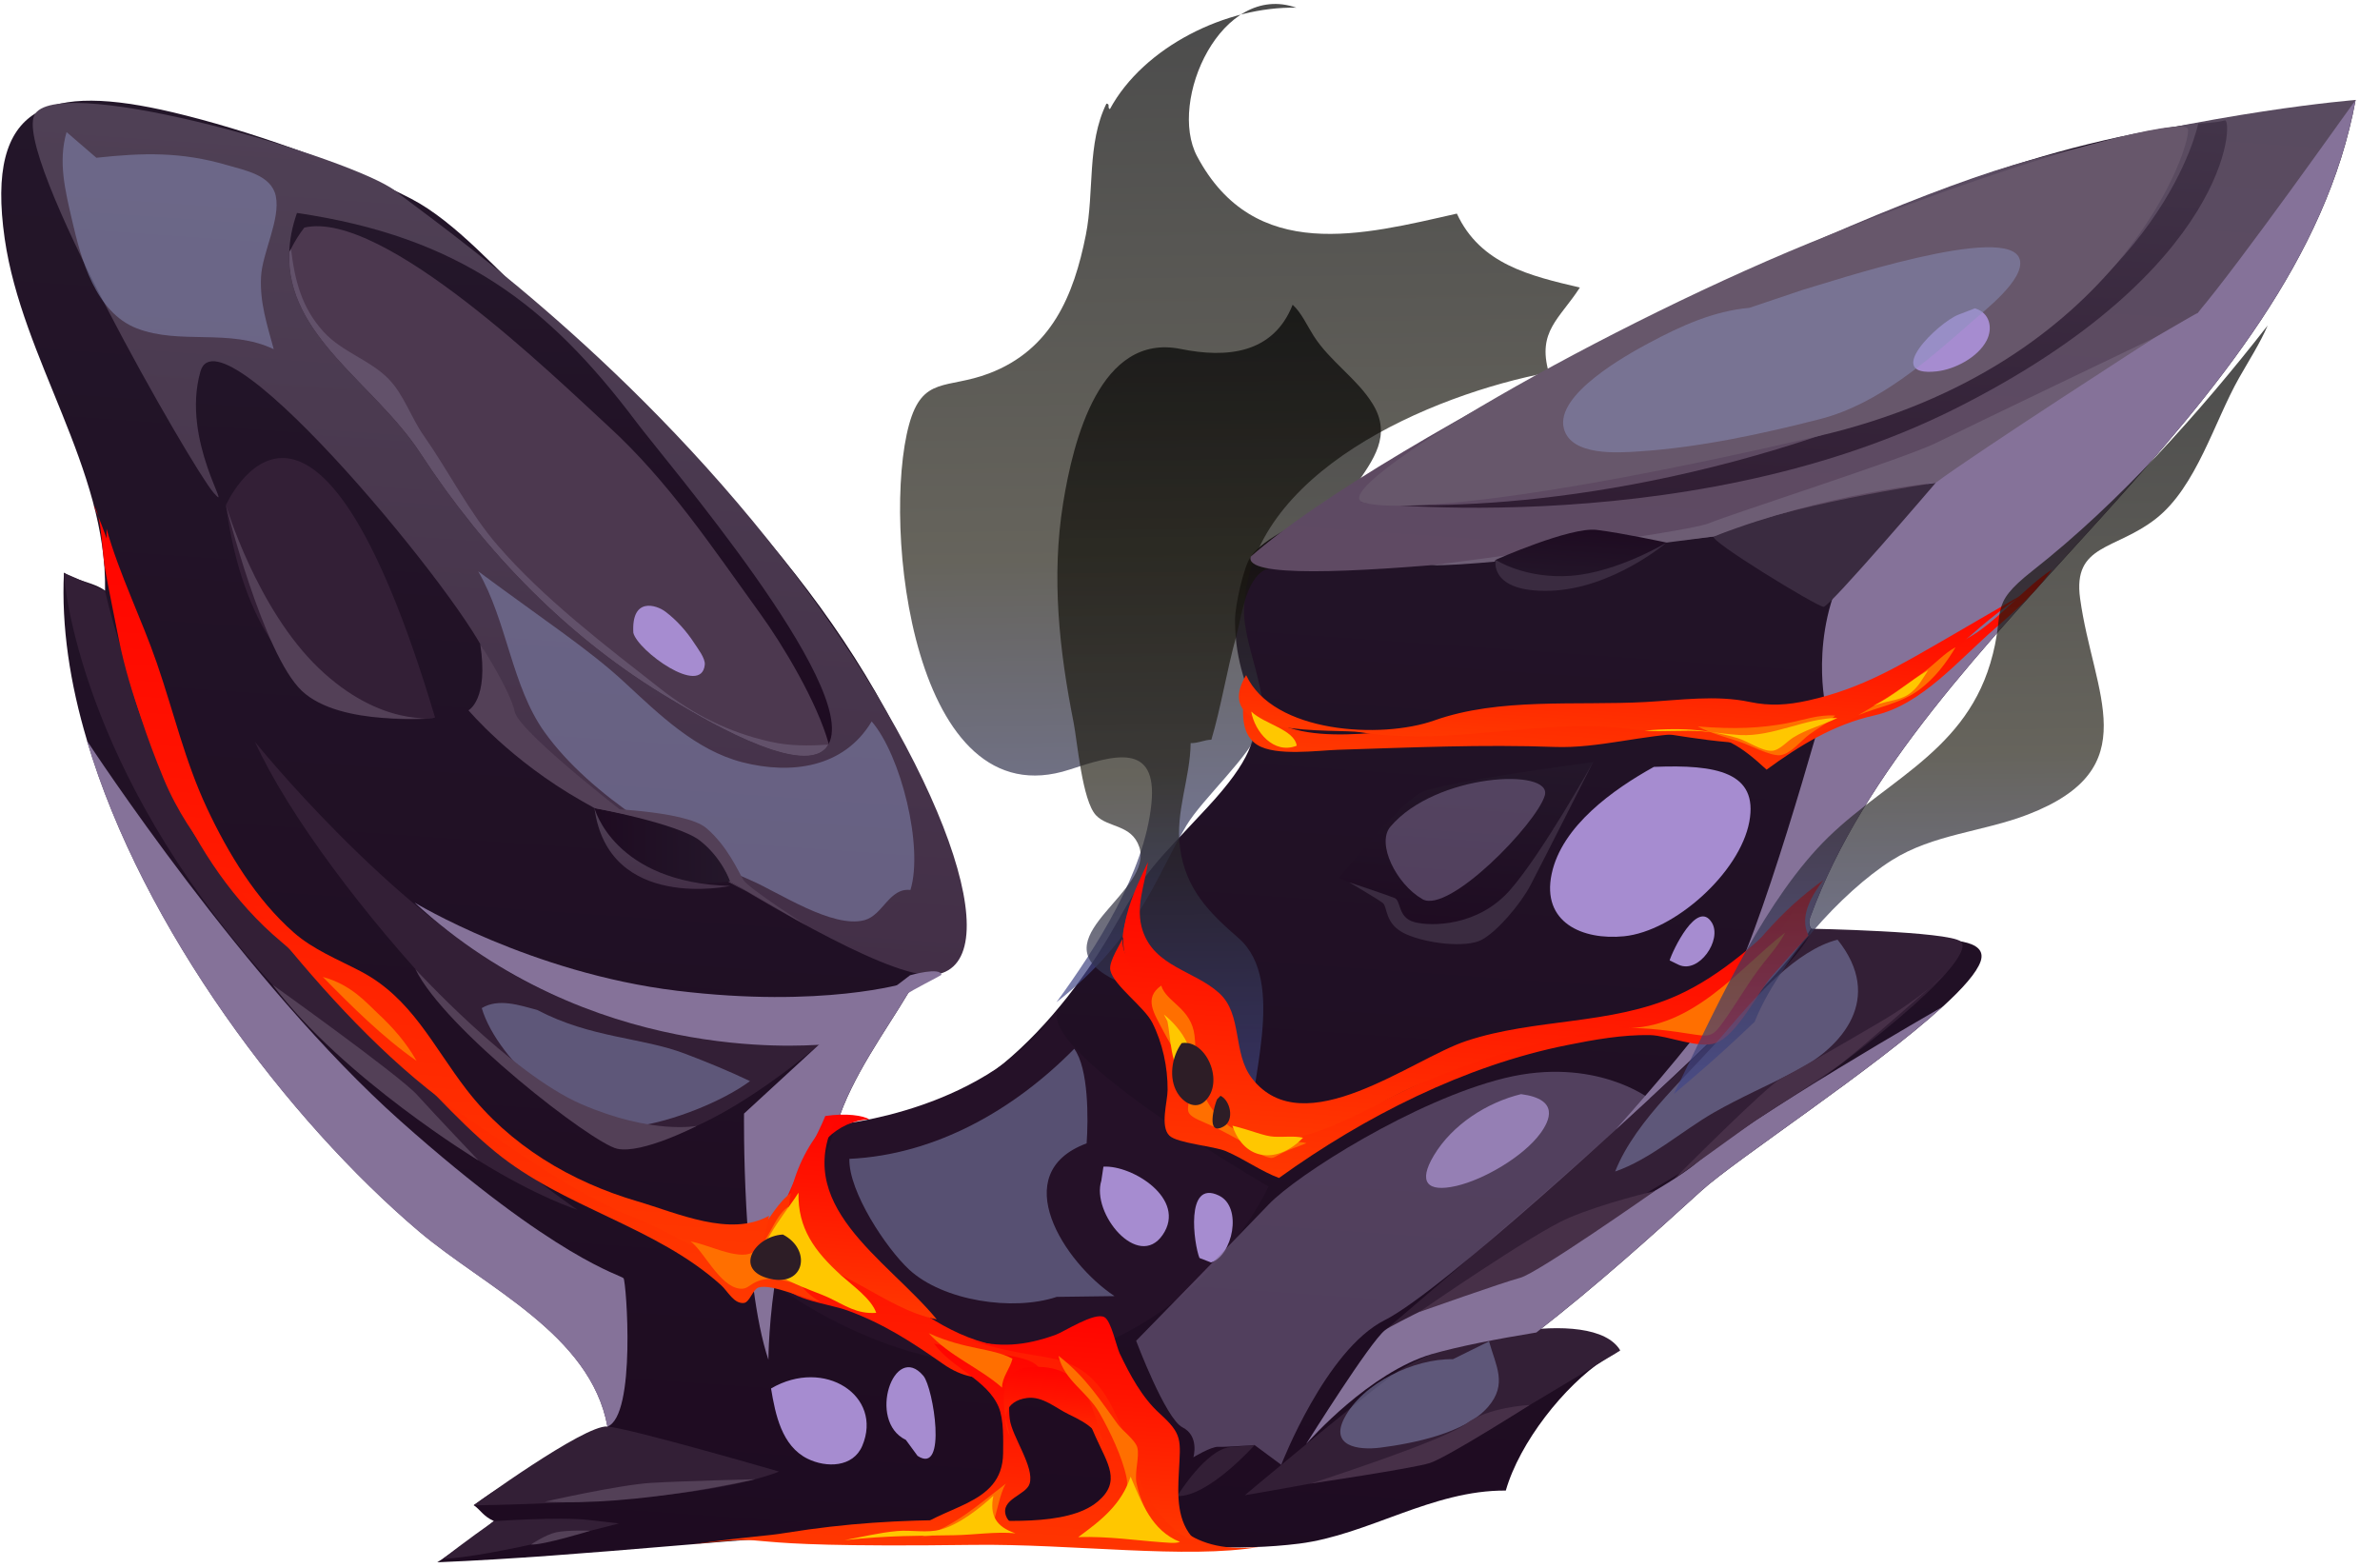 <svg width="252" height="166" viewBox="0 0 252 166" fill="none" xmlns="http://www.w3.org/2000/svg">
<path fill-rule="evenodd" clip-rule="evenodd" d="M209.717 101.775C209.313 102.97 207.825 104.65 205.71 106.578C205.71 106.578 205.7 106.578 205.69 106.588C198.426 113.214 183.8 122.767 180.173 126.055C174.886 130.864 168.965 136.202 162.669 141.085L162.659 141.086C155.65 146.568 148.184 151.476 140.623 154.486C149.172 151.363 161.882 148.216 169.857 143.931C165.623 146.737 160.901 152.71 159.438 157.819C151.627 157.762 144.878 162.511 137.56 163.437C124.74 165.055 108.831 161.393 95.447 161.979C79.065 162.694 62.56 164.741 46.298 165.414C48.133 164.26 50.688 162.386 52.291 161.045C51.154 160.53 50.876 159.863 50.159 159.363C55.241 155.666 58.627 154.561 64.547 153.054C64.518 152.354 64.429 151.665 64.321 151.016C62.522 141.219 51.387 136.315 44.338 130.337C30.573 118.656 15.105 98.317 9.203 78.373C9.203 78.363 9.203 78.363 9.203 78.363C7.404 72.336 6.495 66.338 6.77 60.633C8.042 61.497 9.954 61.662 11.125 62.536C11.335 49.553 2.344 38.08 0.496 25.263C-1.563 10.868 5.21 8.819 18.282 11.888C26.067 13.726 36.374 17.321 43.544 21.048C48.246 23.486 52.908 28.896 56.937 32.623C74.31 48.727 91.039 64.569 99.269 87.353C100.846 91.712 103.676 97.035 101.115 101.529C100.274 103.001 97.801 103.593 96.605 104.659C96.417 104.811 96.26 104.993 96.142 105.185C93.911 108.955 90.138 114.045 88.613 119.045C88.713 119.054 88.794 119.063 88.894 119.061C101.806 119.952 112.422 108.082 118.158 97.846C121.519 91.851 122.235 91.542 127.866 85.457C137.007 75.587 130.763 75.308 130.767 65.647C130.767 64.127 131.672 59.995 132.448 58.915C133.912 56.865 137.901 55.263 139.945 54.016C155.958 44.245 171.804 34.657 188.995 27.02C206.832 19.096 222.356 13.192 241.186 12.305C244.255 12.154 246.518 12.435 249.414 10.576C249.424 10.566 249.424 10.566 249.424 10.566C243.254 44.16 203.077 65.999 191.694 97.061C191.51 97.564 191.546 97.983 191.77 98.3C193.73 101.355 211.247 97.154 209.717 101.775Z" fill="url(#paint0_linear_27_4526)"/>
<path opacity="0.7" fill-rule="evenodd" clip-rule="evenodd" d="M111.857 106.119C116.121 100.273 121.168 92.406 121.913 85.115C122.586 78.486 117.855 79.968 113.264 81.478C96.614 86.947 93.333 55.608 96.254 44.958C97.676 39.769 100.255 41.236 104.723 39.537C111.321 37.03 113.696 31.288 114.972 24.871C115.882 20.289 115.065 15.239 117.15 10.971C117.6 11.025 117.195 11.381 117.517 11.557C121.111 4.919 129.915 0.653 137.258 0.817C129.361 -1.98 123.616 10.667 126.754 16.556C132.824 27.947 144.324 24.866 154.256 22.616C156.746 27.994 162.013 29.204 167.279 30.445C165.133 33.774 162.75 35.065 163.987 39.429C151.547 41.783 132.173 50.008 131.724 64.545C131.612 68.257 134.586 73.838 133.468 77.033C132.417 80.027 127.316 84.564 125.613 87.417C122.276 93.031 120.578 99.244 111.857 106.119Z" fill="url(#paint1_linear_27_4526)"/>
<path opacity="0.7" fill-rule="evenodd" clip-rule="evenodd" d="M132.15 121.514C132.076 115.114 136.439 103.906 131.108 99.296C128.023 96.626 125.53 94.118 124.943 89.766C124.423 85.962 126.036 82.391 126.067 78.68C126.818 78.71 127.513 78.331 128.263 78.321C129.278 74.908 129.897 70.979 130.88 67.426C131.415 65.489 131.798 61.894 133.56 60.56C134.6 59.776 136.255 60.145 137.316 59.431C139.586 57.931 141.921 53.68 143.403 51.57C145.455 48.653 147.382 46.088 145.348 42.774C143.703 40.085 140.819 38.273 139.083 35.546C138.388 34.455 137.801 33.112 136.869 32.264C134.808 37.492 129.843 37.927 125.03 36.95C116.466 35.212 113.636 46.63 112.563 53.295C111.306 61.112 112.157 68.862 113.688 76.562C114.063 78.457 114.586 84.781 116.047 86.322C117.314 87.666 119.819 87.263 120.631 89.682C122.182 94.332 110.683 99.064 116.927 103.132C119.782 104.995 120.903 103.52 122.612 107.288C124.487 111.484 126.083 120.273 132.15 121.514Z" fill="url(#paint2_linear_27_4526)"/>
<path fill-rule="evenodd" clip-rule="evenodd" d="M169.918 143.91C170.473 143.533 171.019 143.226 171.556 142.979C171.04 143.296 170.494 143.613 169.918 143.91Z" fill="url(#paint3_linear_27_4526)"/>
<path fill-rule="evenodd" clip-rule="evenodd" d="M132.429 58.935C131.028 63.404 177.176 56.868 190.385 55.965C203.594 55.061 228.815 36.609 232.689 33.128C236.564 29.646 249.405 10.586 249.405 10.586C249.405 10.586 234.659 11.72 215.125 16.917C195.571 22.104 146.497 46.519 132.429 58.935Z" fill="url(#paint4_linear_27_4526)"/>
<path fill-rule="evenodd" clip-rule="evenodd" d="M3.733 12.029C0.984 15.896 20.378 49.624 22.611 52.165C24.845 54.706 19.109 46.7 21.223 39.332C23.326 31.954 49.954 64.417 51.738 70.024C53.522 75.632 49.606 75.193 49.606 75.193C49.606 75.193 91.164 104.52 99.087 103.196C107.011 101.872 100.142 81.421 82.949 59.224C65.757 37.028 46.209 23.643 41.894 20.239C37.579 16.835 6.797 7.729 3.733 12.029Z" fill="url(#paint5_linear_27_4526)"/>
<path fill-rule="evenodd" clip-rule="evenodd" d="M6.752 60.654C6.752 60.654 7.789 79.452 26.186 101.212C44.593 122.973 61.131 128.086 61.131 128.086C61.131 128.086 19.802 100.226 11.117 62.557L6.752 60.654Z" fill="#331F36"/>
<path fill-rule="evenodd" clip-rule="evenodd" d="M50.15 159.383C50.15 159.383 61.859 150.838 64.302 151.036C66.755 151.234 82.486 155.808 82.486 155.808C82.486 155.808 78.837 157.416 69.908 158.343C60.989 159.271 50.15 159.383 50.15 159.383Z" fill="#331F36"/>
<path fill-rule="evenodd" clip-rule="evenodd" d="M52.292 161.065C52.292 161.065 59.166 160.565 62.352 160.933C65.537 161.301 65.537 161.301 65.537 161.301C65.537 161.301 52.252 164.826 46.864 165.056C46.874 165.056 49.726 162.849 52.292 161.065Z" fill="#331F36"/>
<path fill-rule="evenodd" clip-rule="evenodd" d="M131.802 158.312C131.802 158.312 142.337 149.473 147.427 145.606C152.517 141.729 168.66 138.097 171.555 142.979C171.555 142.979 155.969 152.554 152.677 153.958C149.395 155.361 131.802 158.312 131.802 158.312Z" fill="#331F36"/>
<path fill-rule="evenodd" clip-rule="evenodd" d="M124.644 158.406C124.644 158.406 127.699 153.435 130.266 153.222C132.834 153.008 132.834 153.008 132.834 153.008C132.834 153.008 127.945 158.512 124.644 158.406Z" fill="#331F36"/>
<path fill-rule="evenodd" clip-rule="evenodd" d="M26.998 78.55C26.998 78.55 41.191 96.185 55.432 103.799C69.663 111.413 86.674 110.63 86.674 110.63C86.674 110.63 75.473 120.518 67.488 120.992C59.514 121.467 34.185 94.247 26.998 78.55Z" fill="#331F36"/>
<path fill-rule="evenodd" clip-rule="evenodd" d="M112.253 106.514C108.437 110.644 134.315 125.626 134.315 125.626C134.315 125.626 128.157 139.478 112.74 143.631C97.323 147.783 82.239 136.13 82.239 136.13L88.605 119.065C88.605 119.055 104.879 117.692 112.253 106.514Z" fill="#251128"/>
<path fill-rule="evenodd" clip-rule="evenodd" d="M191.732 98.331C192.582 102.09 146.626 140.866 146.626 140.866C146.626 140.866 169.807 130.121 186.737 118.518C203.666 106.915 208.916 100.756 207.611 99.683C206.307 98.6 191.732 98.331 191.732 98.331Z" fill="#331F36"/>
<path fill-rule="evenodd" clip-rule="evenodd" d="M191.741 98.32C191.731 98.32 191.731 98.331 191.741 98.32C188.89 103.608 172.116 118.65 171.078 119.583C171.729 118.855 179.092 110.657 182.536 105.582C186.126 100.284 193.238 74.439 193.238 74.439C193.238 74.439 191.394 65.752 196.545 58.154C201.696 50.556 232.699 33.118 232.699 33.118C237.033 28.05 249.032 11.111 249.405 10.586C249.415 10.576 249.415 10.576 249.415 10.576C243.245 44.17 203.068 66.009 191.685 97.071C191.482 97.594 191.517 98.003 191.741 98.32Z" fill="#857299"/>
<path fill-rule="evenodd" clip-rule="evenodd" d="M205.691 106.588C198.428 113.214 183.802 122.767 180.175 126.054C174.887 130.864 168.967 136.202 162.67 141.085L162.66 141.085C158.589 141.749 154.359 142.564 151.569 143.381C144.995 145.348 138.737 152.4 138.293 152.896C138.695 152.261 145.033 142.147 146.626 140.856C148.258 139.524 173.82 128.038 179.705 123.07C185.512 118.184 205.086 106.936 205.691 106.588Z" fill="#857299"/>
<path fill-rule="evenodd" clip-rule="evenodd" d="M99.678 103.219C99.49 103.371 96.251 104.994 96.134 105.195C93.903 108.965 90.129 114.055 88.605 119.055C88.705 119.064 88.785 119.073 88.885 119.071C81.398 126.22 81.361 143.972 81.361 143.972C78.561 135.588 78.779 117.904 78.779 117.904L86.684 110.63L96.359 103.262C96.349 103.262 99.587 102.34 99.678 103.219Z" fill="#857299"/>
<path fill-rule="evenodd" clip-rule="evenodd" d="M181.465 56.801C180.759 57.131 192.434 64.268 193.094 64.25C193.754 64.231 204.963 51.113 204.963 51.113C204.963 51.113 188.533 53.519 181.465 56.801Z" fill="#3A2B40"/>
<path fill-rule="evenodd" clip-rule="evenodd" d="M23.918 53.488C23.918 53.488 33.146 32.695 46.065 75.969C46.065 75.979 27.565 79.942 23.918 53.488Z" fill="#331F36"/>
<path fill-rule="evenodd" clip-rule="evenodd" d="M64.311 151.047C62.512 141.249 51.377 136.345 44.328 130.367C30.564 118.686 15.095 98.348 9.193 78.403C9.591 79.008 26.052 104.134 42.405 118.691C58.939 133.406 65.75 134.976 66.025 135.343C66.31 135.699 67.386 149.906 64.311 151.047Z" fill="#857299"/>
<path fill-rule="evenodd" clip-rule="evenodd" d="M151.504 59.855C151.504 59.855 178.392 56.452 180.958 55.398C183.515 54.344 201.64 48.536 204.919 46.933C208.178 45.32 228.145 35.748 228.145 35.748C228.145 35.748 209.252 47.906 204.964 51.113C204.964 51.113 193.387 52.165 181.467 56.802C181.467 56.802 157.626 59.965 151.504 59.855Z" fill="#6D5D74"/>
<path fill-rule="evenodd" clip-rule="evenodd" d="M50.844 68.186C50.844 68.186 54.008 73.065 54.498 75.349C54.988 77.643 67.969 87.533 67.969 87.533L78.979 94.359C78.979 94.359 69.19 89.117 61.602 84.806C54.015 80.496 49.605 75.203 49.605 75.203C49.605 75.203 51.771 74.085 50.844 68.186Z" fill="#534057"/>
<path fill-rule="evenodd" clip-rule="evenodd" d="M131.835 72.404C131.663 74.546 131.043 77.555 133.13 78.868C135.076 80.092 139.538 79.454 141.688 79.385C149.395 79.144 156.981 78.805 164.616 79.085C169.228 79.254 173.99 77.782 178.638 77.661C182.417 77.571 184.458 79.104 187.049 81.491C190.576 78.914 194.167 76.707 198.485 75.74C203.501 74.624 207.457 69.782 211.364 66.43C213.47 64.613 215.684 62.573 217.274 60.292C214.419 62.2 212.205 64.969 209.38 66.927C207.884 67.956 206.281 68.497 204.753 69.467C201.897 71.285 200.201 73.938 196.763 74.863C195.248 75.273 193.557 75.165 192.071 75.524C189.938 76.032 188.103 77.227 185.801 77.087C182.819 76.906 180.185 75.88 177.048 76.091C167.805 76.713 158.831 77.23 149.541 77.312C145.311 77.348 133.824 79.899 131.835 72.404Z" fill="url(#paint6_linear_27_4526)"/>
<path fill-rule="evenodd" clip-rule="evenodd" d="M121.554 91.391C120.873 93.63 117.909 98.619 119.16 100.993C120.021 102.612 123.464 103.587 124.86 104.799C128.502 107.971 128.843 112.627 130.758 116.762C131.89 119.218 132.664 120.298 135.442 120.111C141.927 119.656 148.806 114.995 154.777 112.737C161.325 110.261 167.992 108.473 174.854 107.083C176.939 106.666 179.277 106.505 181.022 105.312C183.371 103.701 185.054 100.859 186.926 98.754C188.917 96.518 190.746 94.864 193.054 93.183C191.855 94.789 190.473 96.987 191.48 99.044C190.208 100.411 188.858 101.909 187.597 103.366C186.07 105.146 183.948 109.564 181.689 110.424C179.918 111.097 176.578 109.631 174.717 109.595C171.796 109.543 168.813 110.072 165.95 110.65C155.148 112.802 144.478 118.202 135.422 124.722C133.543 124.026 131.716 122.7 129.805 121.885C128.537 121.342 124.673 121.052 123.823 120.244C122.8 119.257 123.625 116.646 123.629 115.406C123.648 112.995 123.094 110.432 122.006 108.276C121.133 106.578 117.914 104.34 117.562 102.724C117.36 101.787 118.715 99.849 119.053 98.974C119.807 96.934 120.619 94.793 121.554 91.391Z" fill="url(#paint7_linear_27_4526)"/>
<path fill-rule="evenodd" clip-rule="evenodd" d="M87.383 118.161C85.883 121.941 80.151 130.957 82.076 135.142C83.27 137.727 87.382 137.893 89.764 138.762C93.562 140.152 96.589 142.123 99.808 144.381C104.199 147.463 106.663 144.641 111.303 146.21C114.327 147.23 114.642 149.096 115.991 152.099C117.289 154.992 118.754 156.873 116.212 158.997C112.947 161.73 105.536 160.917 101.596 160.929C95.165 160.943 89.639 161.265 83.262 162.289C80.797 162.692 80.275 162.548 73.377 163.499C84.062 162.299 74.163 163.949 103.03 163.57C113.43 163.434 125.763 165.112 133.326 163.783C126.675 164.53 122.344 161.457 122.037 154.83C121.883 151.472 121.988 151.8 120.207 149.484C118.335 147.028 115.908 145.03 114.83 142.083C111.587 141.916 108.753 143.123 105.343 142.428C100.039 141.337 96.253 137.857 91.826 135.065C87.61 132.4 83.851 130.959 85.25 124.78C85.987 121.51 88.62 118.655 92.049 118.52C91.423 118.108 89.569 117.833 87.383 118.161Z" fill="url(#paint8_linear_27_4526)"/>
<path fill-rule="evenodd" clip-rule="evenodd" d="M98.899 142.252C100.692 144.799 104.539 146.079 105.748 148.993C106.295 150.306 106.223 152.457 106.212 153.867C106.157 159.578 99.582 159.275 96.056 162.631C100.741 162.97 106.179 160.508 110.666 161.75C109.446 161.786 107.018 161.967 106.509 160.484C105.905 158.712 108.63 158.316 109.014 157.101C109.571 155.343 107.139 152.105 106.914 150.238C106.657 148.141 107.091 143.905 110.116 145.015C109.322 143.166 103.565 143.441 98.899 142.252Z" fill="url(#paint9_linear_27_4526)"/>
<path fill-rule="evenodd" clip-rule="evenodd" d="M9.918 53.512C14.683 64.52 14.651 75.091 20.114 85.901C23.902 93.402 30.996 100.489 37.987 105.108C40.045 106.461 41.812 107.768 43.099 109.811C47.47 116.725 53.982 121.35 61.067 125.547C65.321 128.071 69.205 129.141 73.9 130.239C74.442 130.362 74.765 129.888 75.349 130.13C75.982 130.392 76.324 131.317 77.039 131.658C80.269 133.166 81.334 127.451 84.255 126.013C82.892 130.371 82.671 135.565 86.881 137.839C85.298 137.62 81.765 135.886 80.32 136.315C79.732 136.483 79.371 137.888 78.772 137.956C77.703 138.07 77.065 136.718 76.347 136.067C69.394 129.798 59.698 127.925 52.409 121.93C48.021 118.328 44.605 114.052 40.436 110.336C36.945 107.222 33.436 102.767 29.836 99.764C24.71 95.481 21.107 89.948 18.359 84.044C15.848 78.646 13.781 73.543 12.585 67.718C12.094 65.354 11.663 63.02 11.213 60.765C10.721 58.282 10.856 54.849 9.918 53.512Z" fill="url(#paint10_linear_27_4526)"/>
<path fill-rule="evenodd" clip-rule="evenodd" d="M131.944 71.483C134.815 77.656 146.254 78.266 151.859 76.282C158.757 73.831 166.919 74.724 174.235 74.328C177.893 74.13 181.695 73.56 185.276 74.323C187.432 74.775 189.28 74.651 191.474 74.162C197.228 72.887 201.196 70.414 206.228 67.528C209.315 65.748 212.411 63.897 215.499 62.206C209.969 65.289 205.817 70.494 200.45 73.804C196.115 76.481 190.285 78.828 185.113 78.696C179.451 78.55 173.899 76.913 168.218 76.877C160.096 76.834 152.162 78.828 144.034 77.525C141.559 77.117 127.823 78.317 131.944 71.483Z" fill="url(#paint11_linear_27_4526)"/>
<path fill-rule="evenodd" clip-rule="evenodd" d="M121.552 91.271C121.214 93.686 120.175 96.079 120.988 98.529C122.258 102.353 126.433 102.758 129.065 105.124C131.605 107.39 130.468 111.496 132.574 114.188C138.057 121.217 149.468 112.126 155.274 110.21C162.583 107.794 170.543 108.55 177.563 105.407C182.345 103.265 186.405 99.461 190.129 95.922C188.529 98.983 185.301 102.966 182.65 105.211C179.604 107.791 175.646 107.943 171.894 108.602C164.49 109.899 157.523 111.671 150.582 114.652C145.102 117.004 139.405 121.119 133.202 120.871C128.919 120.707 128.005 115.808 126.591 112.517C124.951 108.698 123.28 106.3 120.401 103.397C117.006 99.961 120.415 93.776 121.552 91.271Z" fill="url(#paint12_linear_27_4526)"/>
<path fill-rule="evenodd" clip-rule="evenodd" d="M88.673 118.144C83.606 127.561 93.791 133.188 99.187 139.688C96.38 139.175 93.637 137.471 91.159 136.113C88.913 134.882 86.116 133.599 84.479 131.55C81.754 128.156 85.387 119.987 88.673 118.144Z" fill="url(#paint13_linear_27_4526)"/>
<path fill-rule="evenodd" clip-rule="evenodd" d="M11.28 55.984C12.664 60.877 14.964 65.447 16.617 70.236C18.395 75.393 19.573 80.568 21.909 85.557C24.152 90.348 27.116 95.23 31.122 98.748C33.166 100.541 35.77 101.577 38.157 102.826C43.594 105.665 45.811 110.726 49.422 115.399C53.95 121.26 60.441 125.125 67.489 127.193C71.705 128.428 77.31 131.035 81.43 128.72C81.038 130.876 80.316 133.735 77.821 133.398C74.355 132.924 70.811 130.36 67.564 129.082C61.12 126.557 55.041 122.136 49.32 118.281C41.985 113.336 35.392 106.272 29.791 99.435C25.096 93.696 20.219 89.43 17.307 82.397C13.868 74.092 11.239 64.305 11.28 55.984Z" fill="url(#paint14_linear_27_4526)"/>
<path fill-rule="evenodd" clip-rule="evenodd" d="M102.565 141.834C105.867 142.711 108.465 142.507 111.759 141.334C112.655 141.012 115.888 138.889 116.935 139.456C117.65 139.836 118.216 142.579 118.545 143.275C119.636 145.561 120.917 147.964 122.779 149.65C125.219 151.858 125.006 152.421 124.821 155.844C124.684 158.386 124.6 161.097 126.465 163.013C124.924 162.943 123.135 160.756 122.25 159.588C120.408 157.172 119.812 153.649 118.645 150.894C117.521 148.249 116.26 145.885 113.672 144.589C111.135 143.312 108.431 143.788 102.565 141.834Z" fill="url(#paint15_linear_27_4526)"/>
<path fill-rule="evenodd" clip-rule="evenodd" d="M106.93 152.058C105.985 150.21 106.401 148.324 108.747 148.014C110.394 147.802 111.801 149.094 113.14 149.736C115.394 150.817 116.574 151.581 117.249 154.253C115.856 150.2 115.6 145.203 110.504 144.75C106.599 144.411 105.376 146.488 106.93 152.058Z" fill="url(#paint16_linear_27_4526)"/>
<path fill-rule="evenodd" clip-rule="evenodd" d="M34.185 103.438C37.237 106.548 40.53 109.835 44.113 112.328C42.977 110.343 41.596 108.771 39.916 107.213C38.883 106.266 37.227 104.258 34.185 103.438Z" fill="#FF6F00"/>
<path fill-rule="evenodd" clip-rule="evenodd" d="M73.115 131.449C74.868 131.706 78.122 133.474 79.681 132.613C81.458 131.63 81.812 128.935 83.447 127.774C84.801 132.576 88.877 134.543 92.012 137.952C91.386 137.56 90.505 137.492 89.774 137.361C88.089 137.043 86.533 136.574 84.907 136.095C83.24 135.607 81.442 135.01 79.942 135.78C79.316 136.098 79.052 136.522 78.341 136.441C76.168 136.21 74.426 132.292 73.115 131.449Z" fill="#FF6F00"/>
<path fill-rule="evenodd" clip-rule="evenodd" d="M98.336 141.16C100.518 143.581 103.684 144.8 106.102 146.918C106.088 145.818 106.966 144.887 107.202 143.854C104.956 142.673 102.29 142.948 98.336 141.16Z" fill="#FF6F00"/>
<path fill-rule="evenodd" clip-rule="evenodd" d="M112.078 143.549C112.662 146.162 115.118 147.35 116.398 149.573C117.513 151.509 118.85 154.291 119.288 156.486C119.738 158.77 117.204 160.764 115.662 162.094C117.902 162.085 119.944 161.448 122.219 161.868C121.519 160.317 120.678 158.708 120.336 157.022C120.1 155.875 120.689 154.207 120.416 153.241C120.196 152.474 118.863 151.491 118.374 150.827C116.46 148.242 115.059 145.88 112.078 143.549Z" fill="#FF6F00"/>
<path fill-rule="evenodd" clip-rule="evenodd" d="M106.504 157.084C103.662 159.261 101.063 161.635 97.537 162.722C100.075 162.568 102.392 161.518 104.948 162.004C105.593 160.066 105.877 158.062 106.504 157.084Z" fill="#FF6F00"/>
<path fill-rule="evenodd" clip-rule="evenodd" d="M122.955 104.353C121.042 105.689 122.224 107.323 123.157 109.131C124.132 111.009 125.507 112.891 125.855 115.036C126.247 117.481 124.79 117.701 127.334 118.767C128.732 119.349 130.001 120.042 131.321 120.775C132.137 121.234 133.129 122.162 133.983 122.45C134.867 122.749 134.715 122.601 135.808 122.056C136.613 121.656 137.529 121.374 138.325 121.043C137.542 120.794 136.674 121.015 135.853 120.936C134.531 120.803 133.026 120.393 131.761 120.009C128.698 119.079 126.884 115.733 126.644 112.686C126.571 111.677 126.598 110.676 126.485 109.678C126.156 106.722 123.488 106.127 122.955 104.353Z" fill="#FF6F00"/>
<path fill-rule="evenodd" clip-rule="evenodd" d="M171.858 108.852C174.427 108.779 177.003 109.155 179.528 109.552C181.151 109.81 181.488 109.556 182.441 108.223C183.934 106.154 185.165 103.917 186.758 101.916C187.555 100.916 188.452 99.884 189.007 98.746C184.205 102.46 179.231 109.036 171.858 108.852Z" fill="#FF6F00"/>
<path fill-rule="evenodd" clip-rule="evenodd" d="M179.759 76.916C181.098 77.618 182.684 78.048 184.13 78.509C185.145 78.835 187.431 80.066 188.48 79.962C189.598 79.847 190.709 78.392 191.631 77.72C192.473 77.109 193.615 76.484 194.305 75.765C192.653 75.617 190.832 76.27 189.225 76.572C186.442 77.098 183.694 77.234 179.759 76.916Z" fill="#FF6F00"/>
<path fill-rule="evenodd" clip-rule="evenodd" d="M196.764 75.713C198.963 74.824 201.348 74.443 203.269 72.987C204.863 71.776 206.063 70.221 207.061 68.527C205.948 69.102 204.824 70.327 203.804 71.08C201.902 72.465 199.951 73.891 196.764 75.713Z" fill="#FF6F00"/>
<path fill-rule="evenodd" clip-rule="evenodd" d="M84.548 126.279C83.746 127.64 80.496 131.483 80.777 133.059C81.155 135.185 86.044 136.601 87.674 137.359C89.495 138.215 90.717 139.149 92.776 139.002C92.286 137.539 90.227 136.076 89.073 135.041C86.26 132.487 84.458 130.061 84.548 126.279Z" fill="#FFC700"/>
<path fill-rule="evenodd" clip-rule="evenodd" d="M123.614 108.135C123.945 109.751 123.958 113.041 125.342 114.043C127.303 111.867 125.044 108.857 123.234 107.41L123.614 108.135Z" fill="#FFC700"/>
<path fill-rule="evenodd" clip-rule="evenodd" d="M130.49 119.186C131.801 123.069 135.393 123.162 137.968 120.458C136.975 120.251 135.977 120.404 134.966 120.357C133.825 120.312 132.607 119.698 130.49 119.186Z" fill="#FFC700"/>
<path fill-rule="evenodd" clip-rule="evenodd" d="M114.169 162.744C116.596 160.972 118.724 159.304 119.715 156.35C120.871 159.076 121.931 162.062 124.936 163.253C124.419 163.449 123.587 163.32 122.967 163.288C120.124 163.086 117.538 162.66 114.169 162.744Z" fill="#FFC700"/>
<path fill-rule="evenodd" clip-rule="evenodd" d="M89.442 163.068C91.297 162.724 93.082 162.28 94.98 162.106C96.498 161.966 98.143 162.344 99.618 161.945C101.521 161.43 103.759 159.69 105.181 158.371C104.759 160.437 105.465 161.658 107.514 162.341C105.371 162.149 103.226 162.507 101.066 162.546C97.536 162.612 94.035 162.558 89.442 163.068Z" fill="#FFC700"/>
<path fill-rule="evenodd" clip-rule="evenodd" d="M174.135 77.36C176.187 77.503 178.214 77.266 180.287 77.429C181.608 77.532 182.931 77.754 184.242 77.827C187.775 78.011 191.119 76.037 194.549 76.012C192.999 76.792 191.334 77.164 189.846 78.104C189.172 78.533 188.384 79.483 187.574 79.494C186.505 79.518 184.99 78.448 183.956 78.141C181.296 77.366 178.46 76.963 174.135 77.36Z" fill="#FFC700"/>
<path fill-rule="evenodd" clip-rule="evenodd" d="M198.343 74.712C200.48 73.744 202.159 72.102 204.154 70.975C203.585 71.813 203.206 72.618 202.375 73.299C201.306 74.183 200.205 74.088 198.343 74.712Z" fill="#FFC700"/>
<path fill-rule="evenodd" clip-rule="evenodd" d="M132.484 75.336C132.842 77.451 134.865 79.925 137.302 78.953C137.029 77.216 133.872 76.678 132.484 75.336Z" fill="#FFC700"/>
<path fill-rule="evenodd" clip-rule="evenodd" d="M82.897 130.711C79.919 130.87 77.596 134.481 81.539 135.399C85.21 136.251 85.969 132.311 82.897 130.711Z" fill="#2D1D26"/>
<path fill-rule="evenodd" clip-rule="evenodd" d="M125.115 110.446C124.074 111.86 123.704 114.135 124.664 115.712C125.288 116.734 126.548 117.528 127.556 116.614C129.731 114.626 127.71 110.002 125.115 110.446Z" fill="#2D1D26"/>
<path fill-rule="evenodd" clip-rule="evenodd" d="M128.864 116.397C128.611 116.94 127.606 120.394 129.581 119.258C130.743 118.593 130.255 116.489 129.229 116.022L128.864 116.397Z" fill="#2D1D26"/>
<path fill-rule="evenodd" clip-rule="evenodd" d="M87.745 78.753C87.657 78.904 87.569 79.055 87.461 79.177C84.703 82.403 73.501 75.499 71.132 74.09C60.258 67.682 51.335 58.429 44.528 47.997C39.68 40.57 30.284 35.563 30.628 26.718C30.671 25.417 30.922 24.033 31.443 22.547C48.577 25.062 58.002 32.219 67.366 44.667C70.501 48.846 90.966 72.67 87.745 78.753Z" fill="url(#paint17_linear_27_4526)"/>
<path fill-rule="evenodd" clip-rule="evenodd" d="M87.746 78.753C87.726 78.783 87.717 78.813 87.697 78.843C87.619 78.964 87.55 79.075 87.461 79.177C84.703 82.403 73.502 75.499 71.133 74.09C60.258 67.682 51.336 58.428 44.529 47.997C39.681 40.57 30.284 35.563 30.628 26.717C30.687 26.587 30.755 26.466 30.814 26.345C31.213 25.55 31.673 24.804 32.224 24.096C40.57 22.177 58.704 39.89 64.443 45.156C70.79 50.973 75.361 57.873 80.495 64.977C82.878 68.266 86.517 74.318 87.746 78.753Z" fill="#4C384F"/>
<path fill-rule="evenodd" clip-rule="evenodd" d="M87.697 78.843C87.619 78.964 87.55 79.075 87.462 79.177C84.704 82.403 73.502 75.499 71.133 74.09C60.259 67.682 51.336 58.428 44.529 47.997C39.681 40.57 30.285 35.563 30.629 26.717C30.687 26.587 30.755 26.466 30.814 26.345C31.196 29.59 31.905 32.561 34.28 35.15C36.228 37.275 39.189 38.116 41.145 40.121C42.767 41.779 43.54 44.26 44.885 46.152C47.504 49.888 49.733 54.349 52.698 57.751C57.562 63.377 64.067 68.332 69.918 72.916C73.404 75.641 77.159 77.541 81.493 78.515C83.649 79.007 85.669 78.97 87.697 78.843Z" fill="#62516A"/>
<path fill-rule="evenodd" clip-rule="evenodd" d="M144.316 53.189C140.641 52.807 177.801 57.95 207.051 43.255C236.301 28.56 236.5 12.466 235.563 12.748C234.627 13.021 232.757 13.075 232.757 13.075C232.757 13.075 229.195 31.234 202.689 42.342C176.192 53.441 153.149 54.103 144.316 53.189Z" fill="url(#paint18_linear_27_4526)"/>
<path fill-rule="evenodd" clip-rule="evenodd" d="M144.316 53.189C140.037 51.795 170.228 34.157 193.878 24.806C217.527 15.455 230.97 12.549 231.644 13.61C232.308 14.671 224.862 38.681 192.428 46.197C159.994 53.713 147.148 54.112 144.316 53.189Z" fill="#67576B"/>
<path fill-rule="evenodd" clip-rule="evenodd" d="M175.115 81.197C170.865 83.553 165.366 87.435 164.293 92.53C163.21 97.665 167.545 99.568 171.96 99.13C177.273 98.6 184.213 92.419 185.222 87.005C186.193 81.762 181.752 80.92 175.115 81.197Z" fill="#A68CD0"/>
<path fill-rule="evenodd" clip-rule="evenodd" d="M176.783 101.687C177.09 100.673 179.707 95.138 181.261 97.698C182.365 99.524 179.882 103.107 177.77 102.164L176.783 101.687Z" fill="#A68CD0"/>
<path fill-rule="evenodd" clip-rule="evenodd" d="M161.058 115.845C157.459 116.722 153.779 119.06 151.822 122.336C150.129 125.159 151.094 126.276 154.195 125.565C157.146 124.887 161.304 122.442 163.093 120.008C164.075 118.665 165.185 116.39 161.058 115.845Z" fill="#A68CD0"/>
<path fill-rule="evenodd" clip-rule="evenodd" d="M116.614 124.998C115.519 128.473 120.519 134.518 123.11 130.743C125.71 126.939 119.862 123.335 116.834 123.525L116.614 124.998Z" fill="#A68CD0"/>
<path fill-rule="evenodd" clip-rule="evenodd" d="M127.002 133.193C126.424 131.79 125.442 124.832 129.066 126.585C131.622 127.822 130.479 132.977 128.228 133.667L127.002 133.193Z" fill="#A68CD0"/>
<path fill-rule="evenodd" clip-rule="evenodd" d="M81.64 147.009C82.096 149.763 82.77 153.095 85.508 154.449C87.481 155.423 90.32 155.386 91.3 153.083C93.531 147.803 87.297 143.704 81.64 147.009Z" fill="#A68CD0"/>
<path fill-rule="evenodd" clip-rule="evenodd" d="M95.912 152.452C91.765 150.466 94.684 141.987 97.773 145.677C98.82 146.923 100.332 156.244 97.154 154.146L95.912 152.452Z" fill="#A68CD0"/>
<path fill-rule="evenodd" clip-rule="evenodd" d="M207.379 33.31C205.2 34.159 199.245 39.947 205.048 39.321C206.965 39.116 209.429 37.843 210.355 36.041C211.028 34.732 210.687 33.107 209.11 32.647L207.379 33.31Z" fill="#A68CD0"/>
<path fill-rule="evenodd" clip-rule="evenodd" d="M67.059 67.003C67.534 68.907 74.269 73.809 74.624 70.384C74.695 69.693 73.881 68.674 73.514 68.099C72.697 66.839 71.652 65.663 70.45 64.758C69.5 64.041 66.839 63.176 67.059 67.003Z" fill="#A68CD0"/>
<path opacity="0.5" fill-rule="evenodd" clip-rule="evenodd" d="M7.048 13.986C6.139 17.118 6.899 20.158 7.631 23.319C8.564 27.387 10.089 33.068 14.492 34.77C19.085 36.54 24.302 34.741 28.982 36.97C28.288 34.389 27.497 32.059 27.641 29.297C27.768 26.765 29.721 23.209 29.199 20.746C28.73 18.542 25.953 18.038 24.046 17.483C19.187 16.057 15.158 16.169 10.204 16.704L7.048 13.986Z" fill="#8B91BD"/>
<path opacity="0.5" fill-rule="evenodd" clip-rule="evenodd" d="M185.239 32.59C181.413 32.941 178.003 34.495 174.587 36.32C172.273 37.561 164.647 41.761 165.585 45.369C166.354 48.329 171.409 47.933 173.527 47.795C179.893 47.382 186.534 45.955 192.704 44.373C198.944 42.771 204.173 38.112 208.909 33.95C210.135 32.874 214.392 29.588 213.865 27.504C212.841 23.448 193.575 29.931 190.894 30.686L185.239 32.59Z" fill="#8B91BD"/>
<path opacity="0.5" fill-rule="evenodd" clip-rule="evenodd" d="M194.567 99.493C190.191 100.591 185.836 105.559 182.931 109.007C179.09 113.568 173.224 118.445 171.017 124.035C174.691 122.776 178.071 119.752 181.446 117.807C184.295 116.18 187.249 114.901 190.149 113.403C195.076 110.858 199.529 105.709 194.567 99.493Z" fill="#8B91BD"/>
<path opacity="0.5" fill-rule="evenodd" clip-rule="evenodd" d="M153.837 143.912C149.795 143.825 144.269 146.407 142.328 150.173C140.836 153.063 143.693 153.586 146.159 153.273C149.563 152.838 155.18 151.745 157.573 148.943C159.632 146.536 158.386 144.622 157.662 142.021L153.837 143.912Z" fill="#8B91BD"/>
<path opacity="0.5" fill-rule="evenodd" clip-rule="evenodd" d="M56.872 106.93C55.015 106.435 52.785 105.664 51.009 106.737C52.693 112.406 61.304 120.063 67.454 119.233C71.118 118.744 76.481 116.644 79.412 114.465C77.168 113.395 74.846 112.445 72.534 111.565C67.89 109.806 62.612 109.935 56.872 106.93Z" fill="#8B91BD"/>
<path opacity="0.5" fill-rule="evenodd" clip-rule="evenodd" d="M50.633 60.488C53.703 65.788 54.162 72.623 57.647 77.498C62.496 84.285 72.011 89.98 79.494 93.203C82.411 94.454 88.132 98.33 91.531 97.425C93.494 96.899 94.156 93.97 96.399 94.231C97.8 89.682 95.402 79.983 92.295 76.383C89.349 81.322 83.728 82.026 78.59 80.703C73.663 79.428 69.803 75.648 66.159 72.276C62.403 68.785 57.712 65.736 50.633 60.488Z" fill="#8B91BD"/>
<path opacity="0.5" fill-rule="evenodd" clip-rule="evenodd" d="M117.996 137.221C112.689 133.7 106.525 124.22 115.054 121.058C115.24 118.466 115.27 113.125 113.742 111.045C107.396 117.498 99.038 122.278 89.933 122.698C89.849 126.169 93.838 132.167 96.247 134.406C99.831 137.739 107.257 138.862 111.887 137.311L117.996 137.231L117.996 137.221Z" fill="#8B91BD"/>
<path fill-rule="evenodd" clip-rule="evenodd" d="M150.26 138.918C150.26 138.918 162.291 130.59 166.031 128.98C169.77 127.371 175.214 126.1 175.214 126.1C175.214 126.1 162.807 134.803 160.973 135.287C159.139 135.771 150.26 138.918 150.26 138.918Z" fill="#473048"/>
<path fill-rule="evenodd" clip-rule="evenodd" d="M138.777 157.08C138.777 157.08 152.899 152.545 155.235 150.744C157.572 148.953 161.98 148.755 161.98 148.755C161.98 148.755 153.202 154.331 151.39 154.905C149.577 155.479 138.777 157.08 138.777 157.08Z" fill="#473048"/>
<path fill-rule="evenodd" clip-rule="evenodd" d="M141.777 92.955C141.777 92.955 148.164 85.041 150.459 83.911C152.755 82.781 168.689 80.691 168.689 80.691C168.689 80.691 160.118 96.725 157.745 98.776C155.372 100.838 146.898 98.289 147.338 96.813C147.779 95.327 141.777 92.955 141.777 92.955Z" fill="url(#paint19_linear_27_4526)"/>
<path fill-rule="evenodd" clip-rule="evenodd" d="M142.862 93.421C142.862 93.421 147 94.797 147.684 95.088C148.358 95.389 147.991 97.164 149.758 97.631C151.524 98.098 156.495 98.123 159.914 94.207C163.333 90.292 168.687 80.681 168.687 80.681C168.687 80.681 163.121 91.695 162.048 93.729C160.974 95.763 158.502 98.656 156.863 99.518C155.224 100.369 151.118 99.923 148.834 98.893C146.56 97.853 146.956 96.017 146.401 95.595C145.845 95.172 142.862 93.421 142.862 93.421Z" fill="#3A2B40"/>
<path opacity="0.5" fill-rule="evenodd" clip-rule="evenodd" d="M147.215 87.533C145.719 89.303 147.815 93.586 150.606 95.2C153.398 96.813 162.702 87.19 163.564 84.229C164.435 81.277 152.021 81.85 147.215 87.533Z" fill="#857299"/>
<path opacity="0.5" fill-rule="evenodd" clip-rule="evenodd" d="M135.661 155.091L132.833 152.998C132.833 152.998 129.726 153.229 128.986 153.188C128.245 153.148 126.36 154.293 126.36 154.293C126.36 154.293 127.02 152.044 125.208 151.128C123.396 150.211 120.298 141.961 120.298 141.961C120.298 141.961 131.34 130.666 134.329 127.526C137.319 124.387 149.796 116.482 159.316 114.147C168.836 111.822 174.646 116.326 174.646 116.326C174.646 116.326 152.88 136.634 146.611 139.776C140.352 142.928 135.661 155.091 135.661 155.091Z" fill="#857299"/>
<path fill-rule="evenodd" clip-rule="evenodd" d="M23.918 53.488C23.918 53.488 27.182 64.466 33.755 70.75C40.328 77.035 46.065 75.979 46.065 75.979C46.065 75.979 36.038 77.021 31.946 73.134C27.855 69.237 23.918 53.488 23.918 53.488Z" fill="#534057"/>
<path fill-rule="evenodd" clip-rule="evenodd" d="M43.984 102.609C43.984 102.609 54.09 113.677 61.563 116.91C69.047 120.152 73.785 119.209 73.785 119.209C73.785 119.209 67.993 122.206 65.356 121.63C62.718 121.055 47.048 108.939 43.984 102.609Z" fill="#534057"/>
<path fill-rule="evenodd" clip-rule="evenodd" d="M28.875 104.277C28.875 104.277 42.312 113.872 44.159 115.918C46.006 117.964 50.661 122.863 50.661 122.863C50.661 122.863 36.427 114.269 28.875 104.277Z" fill="#534057"/>
<path fill-rule="evenodd" clip-rule="evenodd" d="M57.685 158.994C57.685 158.994 65.493 157.221 68.92 157.006C72.348 156.801 79.966 156.621 79.966 156.621C79.966 156.621 67.483 159.525 57.685 158.994Z" fill="#534057"/>
<path fill-rule="evenodd" clip-rule="evenodd" d="M56.216 163.534C56.216 163.534 57.732 162.494 58.889 162.239C60.046 161.984 62.517 162.071 62.517 162.071C62.517 162.071 57.507 163.617 56.216 163.534Z" fill="#534057"/>
<path fill-rule="evenodd" clip-rule="evenodd" d="M62.943 85.559C62.943 85.559 71.785 87.153 73.892 88.405C75.998 89.668 77.316 93.311 77.316 93.311C77.316 93.311 64.573 95.398 62.943 85.559Z" fill="url(#paint20_linear_27_4526)"/>
<path fill-rule="evenodd" clip-rule="evenodd" d="M62.943 85.559C62.943 85.559 64.987 93.472 77.313 93.801C77.313 93.801 64.408 96.59 62.943 85.559Z" fill="url(#paint21_linear_27_4526)"/>
<path fill-rule="evenodd" clip-rule="evenodd" d="M62.943 85.559C62.943 85.559 71.785 87.193 74.109 89.002C76.433 90.812 77.316 93.321 77.316 93.321L85.429 98.025C85.429 98.025 79.226 94.036 78.715 93.172C78.193 92.309 77.017 89.564 74.782 87.674C72.547 85.763 62.943 85.559 62.943 85.559Z" fill="#534057"/>
<path fill-rule="evenodd" clip-rule="evenodd" d="M43.893 95.56C43.893 95.56 56.212 103.019 71.667 104.896C87.113 106.774 95.869 104.089 95.869 104.089C95.869 104.089 88.394 110.607 86.684 110.63C84.974 110.652 62.499 112.667 43.893 95.56Z" fill="#857299"/>
<path fill-rule="evenodd" clip-rule="evenodd" d="M177.268 124.823C177.268 124.823 187.089 114.933 188.619 114.163C190.15 113.393 194.586 110.844 199.023 108.236C203.469 105.637 205.838 103.246 205.838 103.246C205.838 103.246 197.128 110.961 194.979 112.589C192.831 114.218 186.462 118.212 185.779 118.701C185.095 119.21 177.268 124.823 177.268 124.823Z" fill="#473048"/>
<path fill-rule="evenodd" clip-rule="evenodd" d="M176.454 57.447C176.454 57.447 171.84 56.448 169.056 56.104C166.271 55.761 158.356 59.275 158.356 59.275C158.356 59.275 157.124 61.441 162.564 62.13C168.013 62.809 176.454 57.447 176.454 57.447Z" fill="url(#paint22_linear_27_4526)"/>
<path fill-rule="evenodd" clip-rule="evenodd" d="M158.366 59.275C158.366 59.275 161.483 61.334 166.379 60.96C171.264 60.586 176.464 57.447 176.464 57.447C176.464 57.447 170.727 62.333 164.16 62.549C157.592 62.755 158.366 59.275 158.366 59.275Z" fill="#3A2B40"/>
<path opacity="0.7" fill-rule="evenodd" clip-rule="evenodd" d="M185.791 108.179C188.191 102.107 194.922 94.478 200.318 91.077C204.682 88.32 209.969 88.071 214.695 86.248C227.382 81.352 221.639 73.516 220.246 63.364C219.45 57.574 223.999 58.284 228.286 54.907C232.562 51.551 234.471 44.605 237.071 40.021C238.107 38.197 239.303 36.331 240.108 34.461C232.938 43.636 224.452 53.168 215.237 60.409C210.347 64.254 212.469 64.436 210.735 70.239C207.765 80.149 198.701 82.968 192.361 89.902C186.032 96.815 181.302 107.568 177.23 115.832C179.189 114.167 181.583 112.195 185.791 108.179Z" fill="url(#paint23_linear_27_4526)"/>
<defs>
<linearGradient id="paint0_linear_27_4526" x1="113.862" y1="170.183" x2="125.703" y2="1.886" gradientUnits="userSpaceOnUse">
<stop stop-color="#1E0B21"/>
<stop offset="0.99" stop-color="#24172A"/>
</linearGradient>
<linearGradient id="paint1_linear_27_4526" x1="132.131" y1="105.852" x2="130.749" y2="0.474" gradientUnits="userSpaceOnUse">
<stop stop-color="#42478B"/>
<stop offset="0.444" stop-color="#252217"/>
<stop offset="0.99"/>
</linearGradient>
<linearGradient id="paint2_linear_27_4526" x1="129.963" y1="121.545" x2="128.793" y2="32.379" gradientUnits="userSpaceOnUse">
<stop stop-color="#42478B"/>
<stop offset="0.444" stop-color="#252217"/>
<stop offset="0.99"/>
</linearGradient>
<linearGradient id="paint3_linear_27_4526" x1="170.704" y1="143.965" x2="170.777" y2="142.922" gradientUnits="userSpaceOnUse">
<stop stop-color="#1E0B21"/>
<stop offset="0.99" stop-color="#24172A"/>
</linearGradient>
<linearGradient id="paint4_linear_27_4526" x1="188.84" y1="64.112" x2="192.886" y2="6.612" gradientUnits="userSpaceOnUse">
<stop stop-color="#5F4A63"/>
<stop offset="0.99" stop-color="#594B60"/>
</linearGradient>
<linearGradient id="paint5_linear_27_4526" x1="49.806" y1="99.823" x2="55.83" y2="14.211" gradientUnits="userSpaceOnUse">
<stop stop-color="#432F47"/>
<stop offset="0.99" stop-color="#4F4055"/>
</linearGradient>
<linearGradient id="paint6_linear_27_4526" x1="173.418" y1="82.211" x2="175.168" y2="57.332" gradientUnits="userSpaceOnUse">
<stop stop-color="#FF3800"/>
<stop offset="0.633" stop-color="#FF1400"/>
<stop offset="1" stop-color="#FF0400"/>
</linearGradient>
<linearGradient id="paint7_linear_27_4526" x1="153.291" y1="125.977" x2="155.783" y2="90.556" gradientUnits="userSpaceOnUse">
<stop stop-color="#FF3800"/>
<stop offset="0.633" stop-color="#FF1400"/>
<stop offset="1" stop-color="#FF0400"/>
</linearGradient>
<linearGradient id="paint8_linear_27_4526" x1="103.194" y1="165.615" x2="106.46" y2="119.199" gradientUnits="userSpaceOnUse">
<stop stop-color="#FF3800"/>
<stop offset="0.633" stop-color="#FF1400"/>
<stop offset="1" stop-color="#FF0400"/>
</linearGradient>
<linearGradient id="paint9_linear_27_4526" x1="103.298" y1="163.144" x2="104.74" y2="142.661" gradientUnits="userSpaceOnUse">
<stop stop-color="#FF3800"/>
<stop offset="0.633" stop-color="#FF1400"/>
<stop offset="1" stop-color="#FF0400"/>
</linearGradient>
<linearGradient id="paint10_linear_27_4526" x1="45.594" y1="135.625" x2="51.167" y2="56.414" gradientUnits="userSpaceOnUse">
<stop stop-color="#FF3800"/>
<stop offset="0.633" stop-color="#FF1400"/>
<stop offset="1" stop-color="#FF0400"/>
</linearGradient>
<linearGradient id="paint11_linear_27_4526" x1="172.516" y1="79.662" x2="173.951" y2="59.274" gradientUnits="userSpaceOnUse">
<stop stop-color="#FF3800"/>
<stop offset="0.633" stop-color="#FF1400"/>
<stop offset="1" stop-color="#FF0400"/>
</linearGradient>
<linearGradient id="paint12_linear_27_4526" x1="152.805" y1="122.254" x2="154.832" y2="93.446" gradientUnits="userSpaceOnUse">
<stop stop-color="#FF3800"/>
<stop offset="0.633" stop-color="#FF1400"/>
<stop offset="1" stop-color="#FF0400"/>
</linearGradient>
<linearGradient id="paint13_linear_27_4526" x1="90.981" y1="139.115" x2="92.438" y2="118.409" gradientUnits="userSpaceOnUse">
<stop stop-color="#FF3800"/>
<stop offset="0.633" stop-color="#FF1400"/>
<stop offset="1" stop-color="#FF0400"/>
</linearGradient>
<linearGradient id="paint14_linear_27_4526" x1="43.633" y1="131" x2="48.725" y2="58.622" gradientUnits="userSpaceOnUse">
<stop stop-color="#FF3800"/>
<stop offset="0.633" stop-color="#FF1400"/>
<stop offset="1" stop-color="#FF0400"/>
</linearGradient>
<linearGradient id="paint15_linear_27_4526" x1="113.839" y1="162.127" x2="115.446" y2="139.281" gradientUnits="userSpaceOnUse">
<stop stop-color="#FF3800"/>
<stop offset="0.633" stop-color="#FF1400"/>
<stop offset="1" stop-color="#FF0400"/>
</linearGradient>
<linearGradient id="paint16_linear_27_4526" x1="111.569" y1="153.863" x2="112.201" y2="144.878" gradientUnits="userSpaceOnUse">
<stop stop-color="#FF3800"/>
<stop offset="0.633" stop-color="#FF1400"/>
<stop offset="1" stop-color="#FF0400"/>
</linearGradient>
<linearGradient id="paint17_linear_27_4526" x1="59.54" y1="80.198" x2="59.151" y2="22.358" gradientUnits="userSpaceOnUse">
<stop stop-color="#1E0B21"/>
<stop offset="0.99" stop-color="#24172A"/>
</linearGradient>
<linearGradient id="paint18_linear_27_4526" x1="188.332" y1="56.358" x2="191.618" y2="9.649" gradientUnits="userSpaceOnUse">
<stop stop-color="#301D33"/>
<stop offset="0.99" stop-color="#423449"/>
</linearGradient>
<linearGradient id="paint19_linear_27_4526" x1="154.34" y1="99.54" x2="155.73" y2="79.778" gradientUnits="userSpaceOnUse">
<stop stop-color="#1E0B21"/>
<stop offset="0.99" stop-color="#24172A"/>
</linearGradient>
<linearGradient id="paint20_linear_27_4526" x1="62.992" y1="89.603" x2="77.256" y2="89.415" gradientUnits="userSpaceOnUse">
<stop stop-color="#1E0B21"/>
<stop offset="0.99" stop-color="#24172A"/>
</linearGradient>
<linearGradient id="paint21_linear_27_4526" x1="69.831" y1="93.877" x2="70.379" y2="86.079" gradientUnits="userSpaceOnUse">
<stop stop-color="#432F47"/>
<stop offset="0.99" stop-color="#4F4055"/>
</linearGradient>
<linearGradient id="paint22_linear_27_4526" x1="167.079" y1="62.451" x2="167.533" y2="55.989" gradientUnits="userSpaceOnUse">
<stop offset="0.01" stop-color="#24172A"/>
<stop offset="1" stop-color="#1E0B21"/>
</linearGradient>
<linearGradient id="paint23_linear_27_4526" x1="209.192" y1="115.411" x2="208.136" y2="34.878" gradientUnits="userSpaceOnUse">
<stop stop-color="#42478B"/>
<stop offset="0.444" stop-color="#252217"/>
<stop offset="0.99"/>
</linearGradient>
</defs>
</svg>

